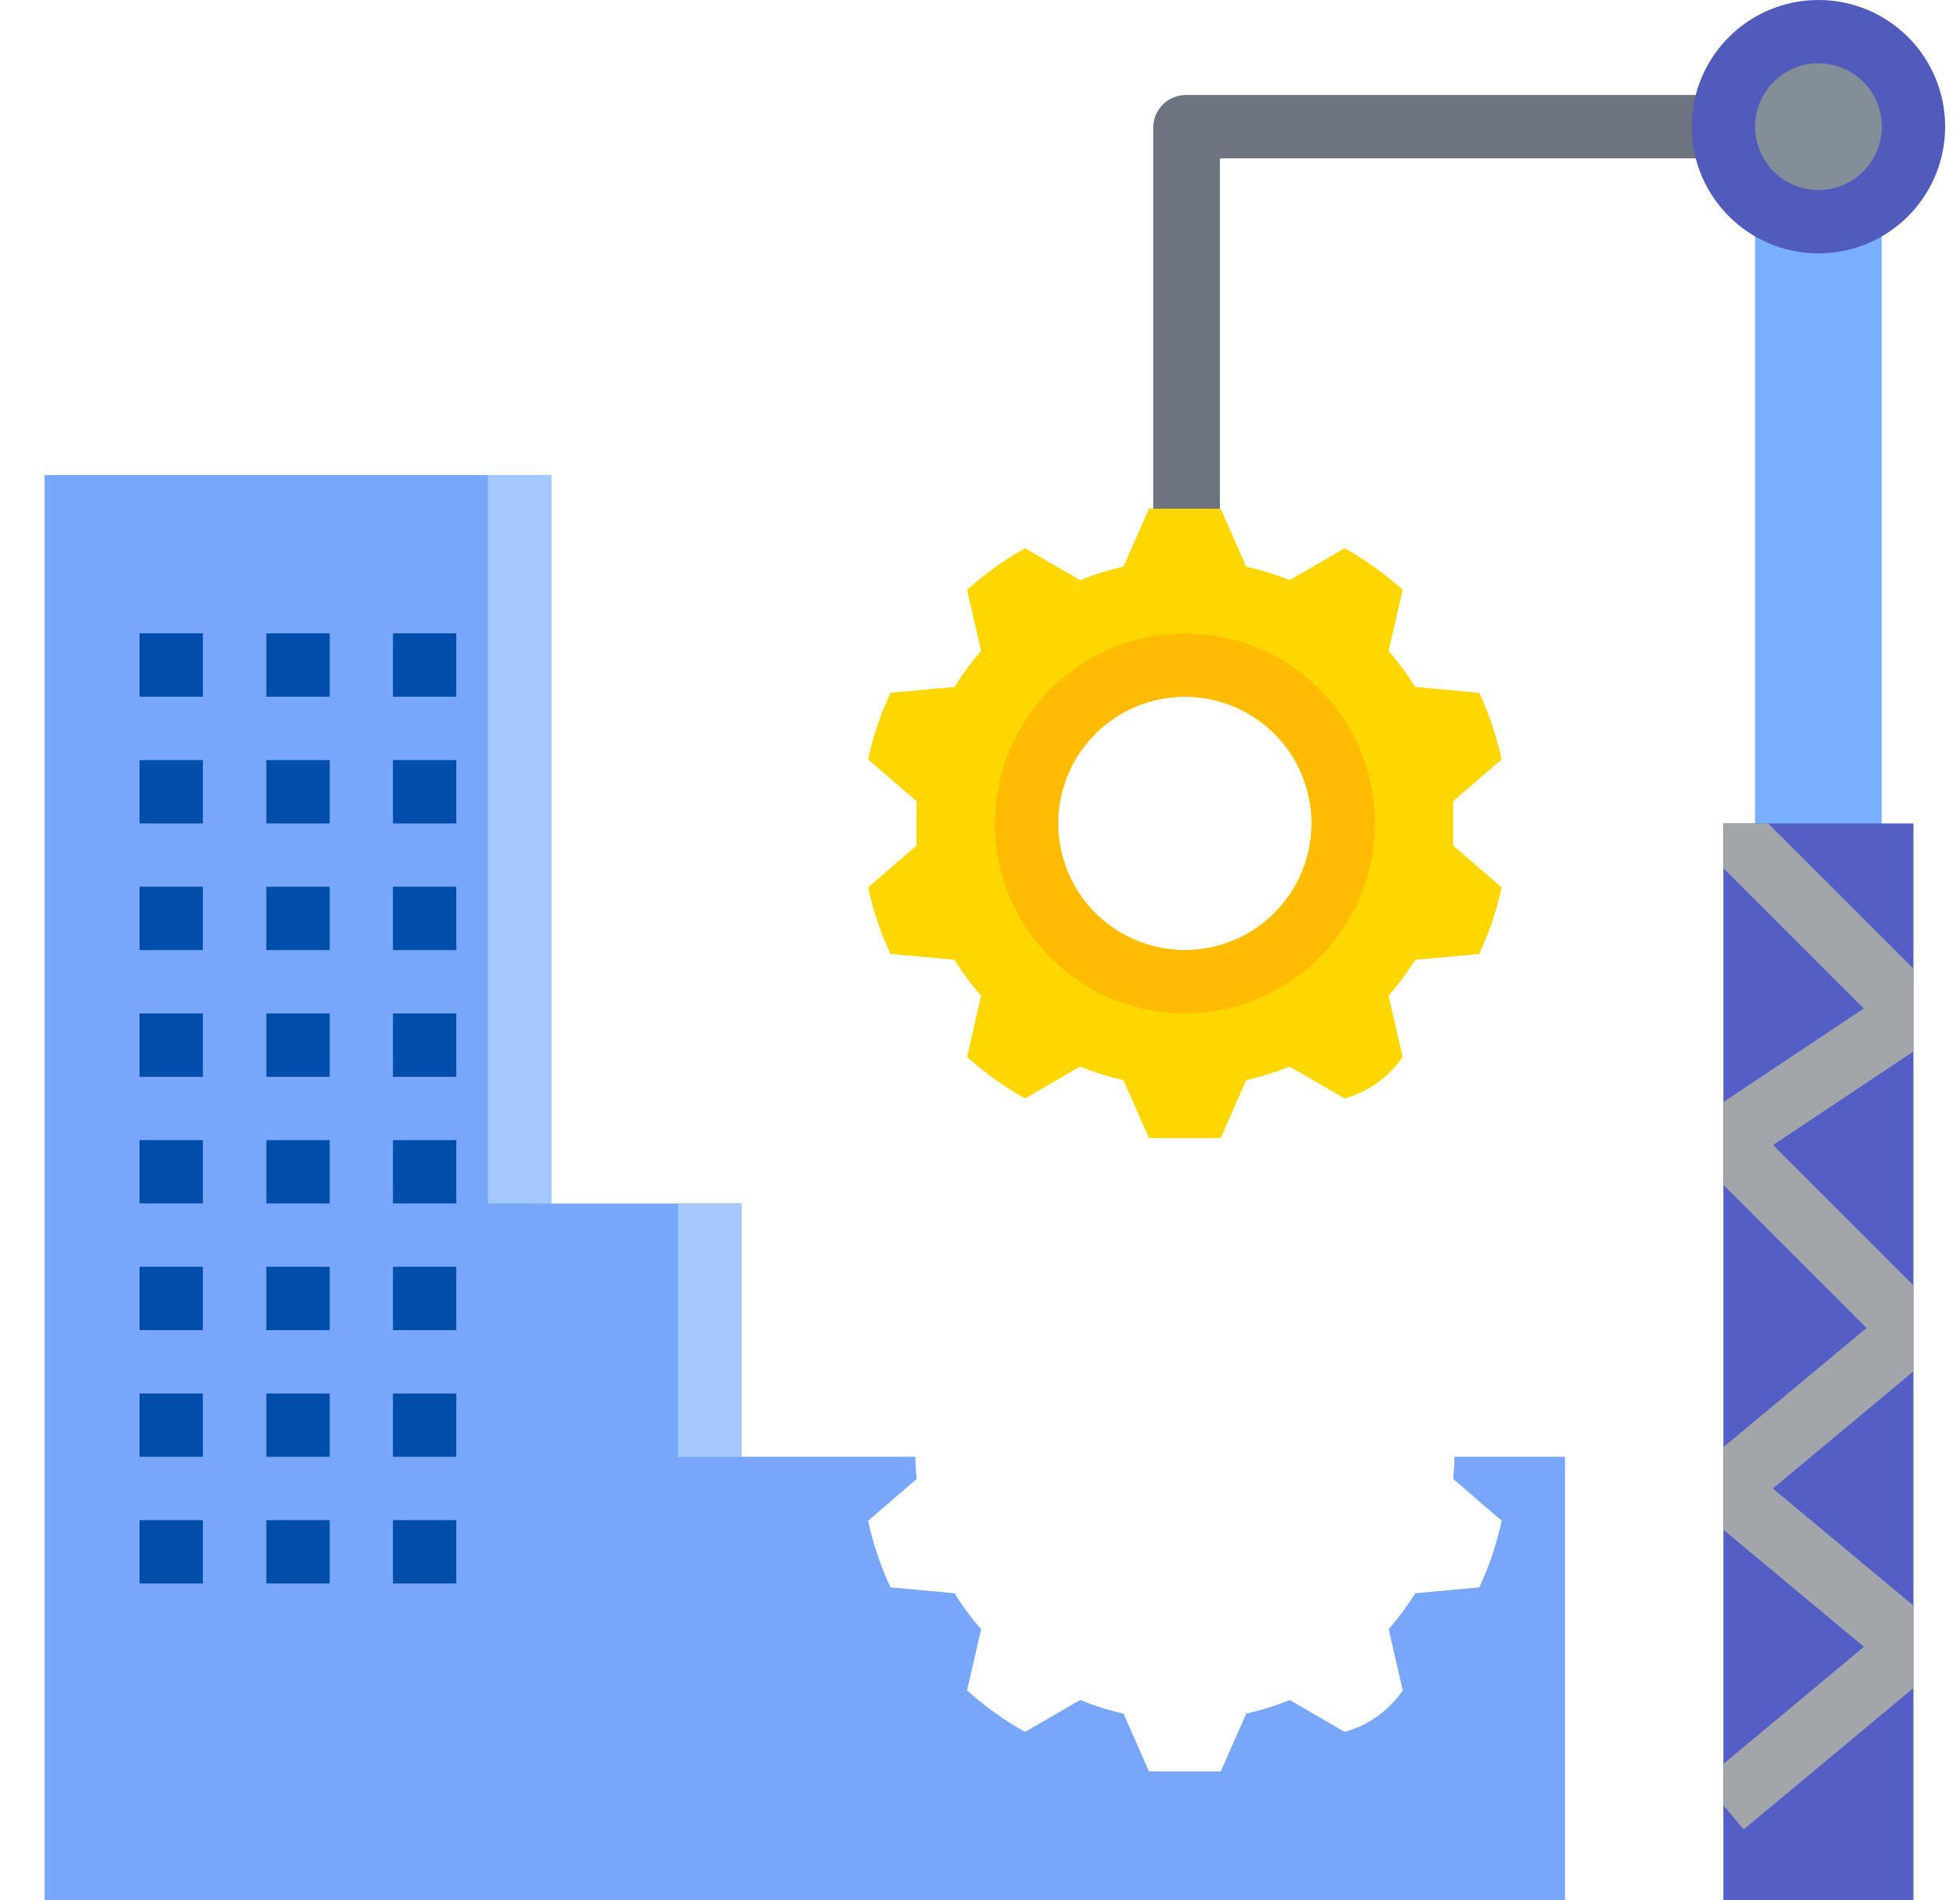 <svg width="33" height="32" viewBox="0 0 33 32" fill="none" xmlns="http://www.w3.org/2000/svg">
  <path d="M29.55 3.438H31.683V14.4H29.55V3.438Z" fill="#78AFFF"/>
  <path d="M24.487 24.533C24.487 24.659 24.478 24.784 24.468 24.907L25.283 25.61C25.2 25.997 25.074 26.374 24.906 26.732L23.828 26.831C23.696 27.045 23.546 27.247 23.381 27.436L23.617 28.467C23.384 28.808 23.038 29.055 22.64 29.166L21.713 28.629C21.477 28.725 21.233 28.802 20.983 28.857L20.553 29.832H19.346L18.916 28.857C18.667 28.802 18.422 28.725 18.186 28.629L17.259 29.166C16.909 28.97 16.581 28.735 16.282 28.467L16.519 27.436C16.353 27.247 16.203 27.045 16.072 26.831L14.994 26.732C14.826 26.374 14.699 25.997 14.616 25.61L15.432 24.907C15.421 24.784 15.413 24.659 15.413 24.533H12.483V20.267H9.283V8H0.75V32H26.35V24.533H24.487Z" fill="#78A7F9"/>
  <path d="M20.539 9.067H19.417V2.134C19.421 1.988 19.482 1.851 19.587 1.751C19.692 1.651 19.833 1.597 19.978 1.6H29.017V2.667H20.539V9.067Z" fill="#6C747F"/>
  <path d="M24.467 13.492L25.282 12.789C25.2 12.402 25.073 12.025 24.905 11.667L23.827 11.568C23.695 11.354 23.546 11.152 23.38 10.963L23.616 9.932C23.317 9.664 22.99 9.429 22.639 9.233L21.713 9.77C21.476 9.674 21.232 9.598 20.983 9.542L20.553 8.567H19.345L18.915 9.542C18.666 9.598 18.422 9.674 18.185 9.77L17.259 9.233C16.908 9.429 16.581 9.664 16.282 9.932L16.518 10.963C16.352 11.152 16.203 11.354 16.071 11.568L14.993 11.667C14.825 12.025 14.698 12.402 14.616 12.789L15.431 13.492V14.241L14.616 14.943C14.698 15.33 14.825 15.707 14.993 16.065L16.071 16.164C16.203 16.378 16.352 16.58 16.518 16.768L16.282 17.8C16.581 18.068 16.908 18.303 17.259 18.499L18.185 17.962C18.422 18.058 18.666 18.134 18.915 18.19L19.345 19.165H20.553L20.983 18.19C21.232 18.134 21.476 18.058 21.713 17.962L22.639 18.499C23.037 18.388 23.383 18.141 23.616 17.8L23.38 16.769C23.546 16.58 23.695 16.378 23.827 16.164L24.905 16.065C25.073 15.707 25.2 15.331 25.282 14.943L24.467 14.241V13.492ZM19.949 15.999C19.527 15.999 19.115 15.874 18.764 15.64C18.413 15.405 18.14 15.072 17.978 14.682C17.817 14.293 17.774 13.864 17.857 13.45C17.939 13.036 18.142 12.656 18.441 12.358C18.739 12.059 19.119 11.856 19.533 11.774C19.947 11.691 20.375 11.734 20.765 11.895C21.155 12.057 21.488 12.33 21.723 12.681C21.957 13.032 22.082 13.444 22.082 13.866C22.082 14.432 21.858 14.975 21.457 15.374C21.057 15.775 20.515 15.999 19.949 15.999Z" fill="#FFD700"/>
  <path d="M29.016 13.867H32.216V32H29.016V13.867Z" fill="#545FC6"/>
  <path d="M30.617 4.267C31.795 4.267 32.75 3.311 32.75 2.133C32.75 0.955 31.795 0 30.617 0C29.439 0 28.483 0.955 28.483 2.133C28.483 3.311 29.439 4.267 30.617 4.267Z" fill="#515BBC"/>
  <path d="M30.616 2.4C30.763 2.4 30.882 2.281 30.882 2.133C30.882 1.986 30.763 1.867 30.616 1.867C30.468 1.867 30.349 1.986 30.349 2.133C30.349 2.281 30.468 2.4 30.616 2.4Z" fill="#5358A1"/>
  <path d="M31.379 16.984L29.016 18.559V19.954L31.426 22.364L29.016 24.372V25.761L31.383 27.733L29.016 29.705V30.4L29.357 30.809L32.216 28.427V27.039L29.849 25.067L32.216 23.094V21.646L29.853 19.283L32.216 17.708V16.312L29.77 13.867H29.016V14.621L31.379 16.984Z" fill="#A2A5AA"/>
  <path d="M11.417 20.266H12.484V24.533H11.417V20.266Z" fill="#A4C9FF"/>
  <path d="M8.216 8H9.283V20.267H8.216V8Z" fill="#A4C9FF"/>
  <path d="M4.484 10.666H5.551V11.733H4.484V10.666Z" fill="#004DAA"/>
  <path d="M2.35 10.666H3.416V11.733H2.35V10.666Z" fill="#004DAA"/>
  <path d="M6.616 10.666H7.683V11.733H6.616V10.666Z" fill="#004DAA"/>
  <path d="M2.35 12.8H3.416V13.867H2.35V12.8Z" fill="#004DAA"/>
  <path d="M4.484 12.8H5.551V13.867H4.484V12.8Z" fill="#004DAA"/>
  <path d="M6.616 12.8H7.683V13.867H6.616V12.8Z" fill="#004DAA"/>
  <path d="M2.35 14.933H3.416V16H2.35V14.933Z" fill="#004DAA"/>
  <path d="M4.484 14.933H5.551V16H4.484V14.933Z" fill="#004DAA"/>
  <path d="M6.616 14.933H7.683V16H6.616V14.933Z" fill="#004DAA"/>
  <path d="M2.35 17.067H3.416V18.134H2.35V17.067Z" fill="#004DAA"/>
  <path d="M4.484 17.067H5.551V18.134H4.484V17.067Z" fill="#004DAA"/>
  <path d="M6.616 17.067H7.683V18.134H6.616V17.067Z" fill="#004DAA"/>
  <path d="M2.35 19.2H3.416V20.266H2.35V19.2Z" fill="#004DAA"/>
  <path d="M4.484 19.2H5.551V20.266H4.484V19.2Z" fill="#004DAA"/>
  <path d="M6.616 19.2H7.683V20.266H6.616V19.2Z" fill="#004DAA"/>
  <path d="M2.35 21.333H3.416V22.4H2.35V21.333Z" fill="#004DAA"/>
  <path d="M4.484 21.333H5.551V22.4H4.484V21.333Z" fill="#004DAA"/>
  <path d="M6.616 21.333H7.683V22.4H6.616V21.333Z" fill="#004DAA"/>
  <path d="M2.35 23.467H3.416V24.533H2.35V23.467Z" fill="#004DAA"/>
  <path d="M4.484 23.467H5.551V24.533H4.484V23.467Z" fill="#004DAA"/>
  <path d="M6.616 23.467H7.683V24.533H6.616V23.467Z" fill="#004DAA"/>
  <path d="M2.35 25.6H3.416V26.666H2.35V25.6Z" fill="#004DAA"/>
  <path d="M4.484 25.6H5.551V26.666H4.484V25.6Z" fill="#004DAA"/>
  <path d="M6.616 25.6H7.683V26.666H6.616V25.6Z" fill="#004DAA"/>
  <path d="M30.616 3.2C31.206 3.2 31.683 2.722 31.683 2.133C31.683 1.544 31.206 1.066 30.616 1.066C30.027 1.066 29.55 1.544 29.55 2.133C29.55 2.722 30.027 3.2 30.616 3.2Z" fill="#848E99"/>
  <path d="M19.95 10.666C19.317 10.666 18.698 10.854 18.172 11.206C17.646 11.557 17.236 12.057 16.994 12.642C16.751 13.227 16.688 13.87 16.811 14.491C16.935 15.111 17.24 15.682 17.687 16.129C18.135 16.577 18.705 16.881 19.326 17.005C19.946 17.128 20.59 17.065 21.174 16.823C21.759 16.581 22.259 16.171 22.611 15.644C22.962 15.118 23.15 14.499 23.15 13.866C23.15 13.018 22.813 12.204 22.213 11.604C21.613 11.004 20.799 10.666 19.95 10.666ZM19.95 16C19.528 16 19.116 15.875 18.765 15.64C18.414 15.406 18.14 15.073 17.979 14.683C17.818 14.293 17.775 13.864 17.858 13.45C17.94 13.036 18.143 12.656 18.442 12.358C18.74 12.06 19.12 11.857 19.534 11.774C19.948 11.692 20.377 11.734 20.766 11.896C21.156 12.057 21.489 12.33 21.724 12.681C21.958 13.032 22.083 13.444 22.083 13.866C22.083 14.432 21.858 14.975 21.458 15.375C21.058 15.775 20.516 16 19.95 16Z" fill="#FFBC00"/>
</svg>
